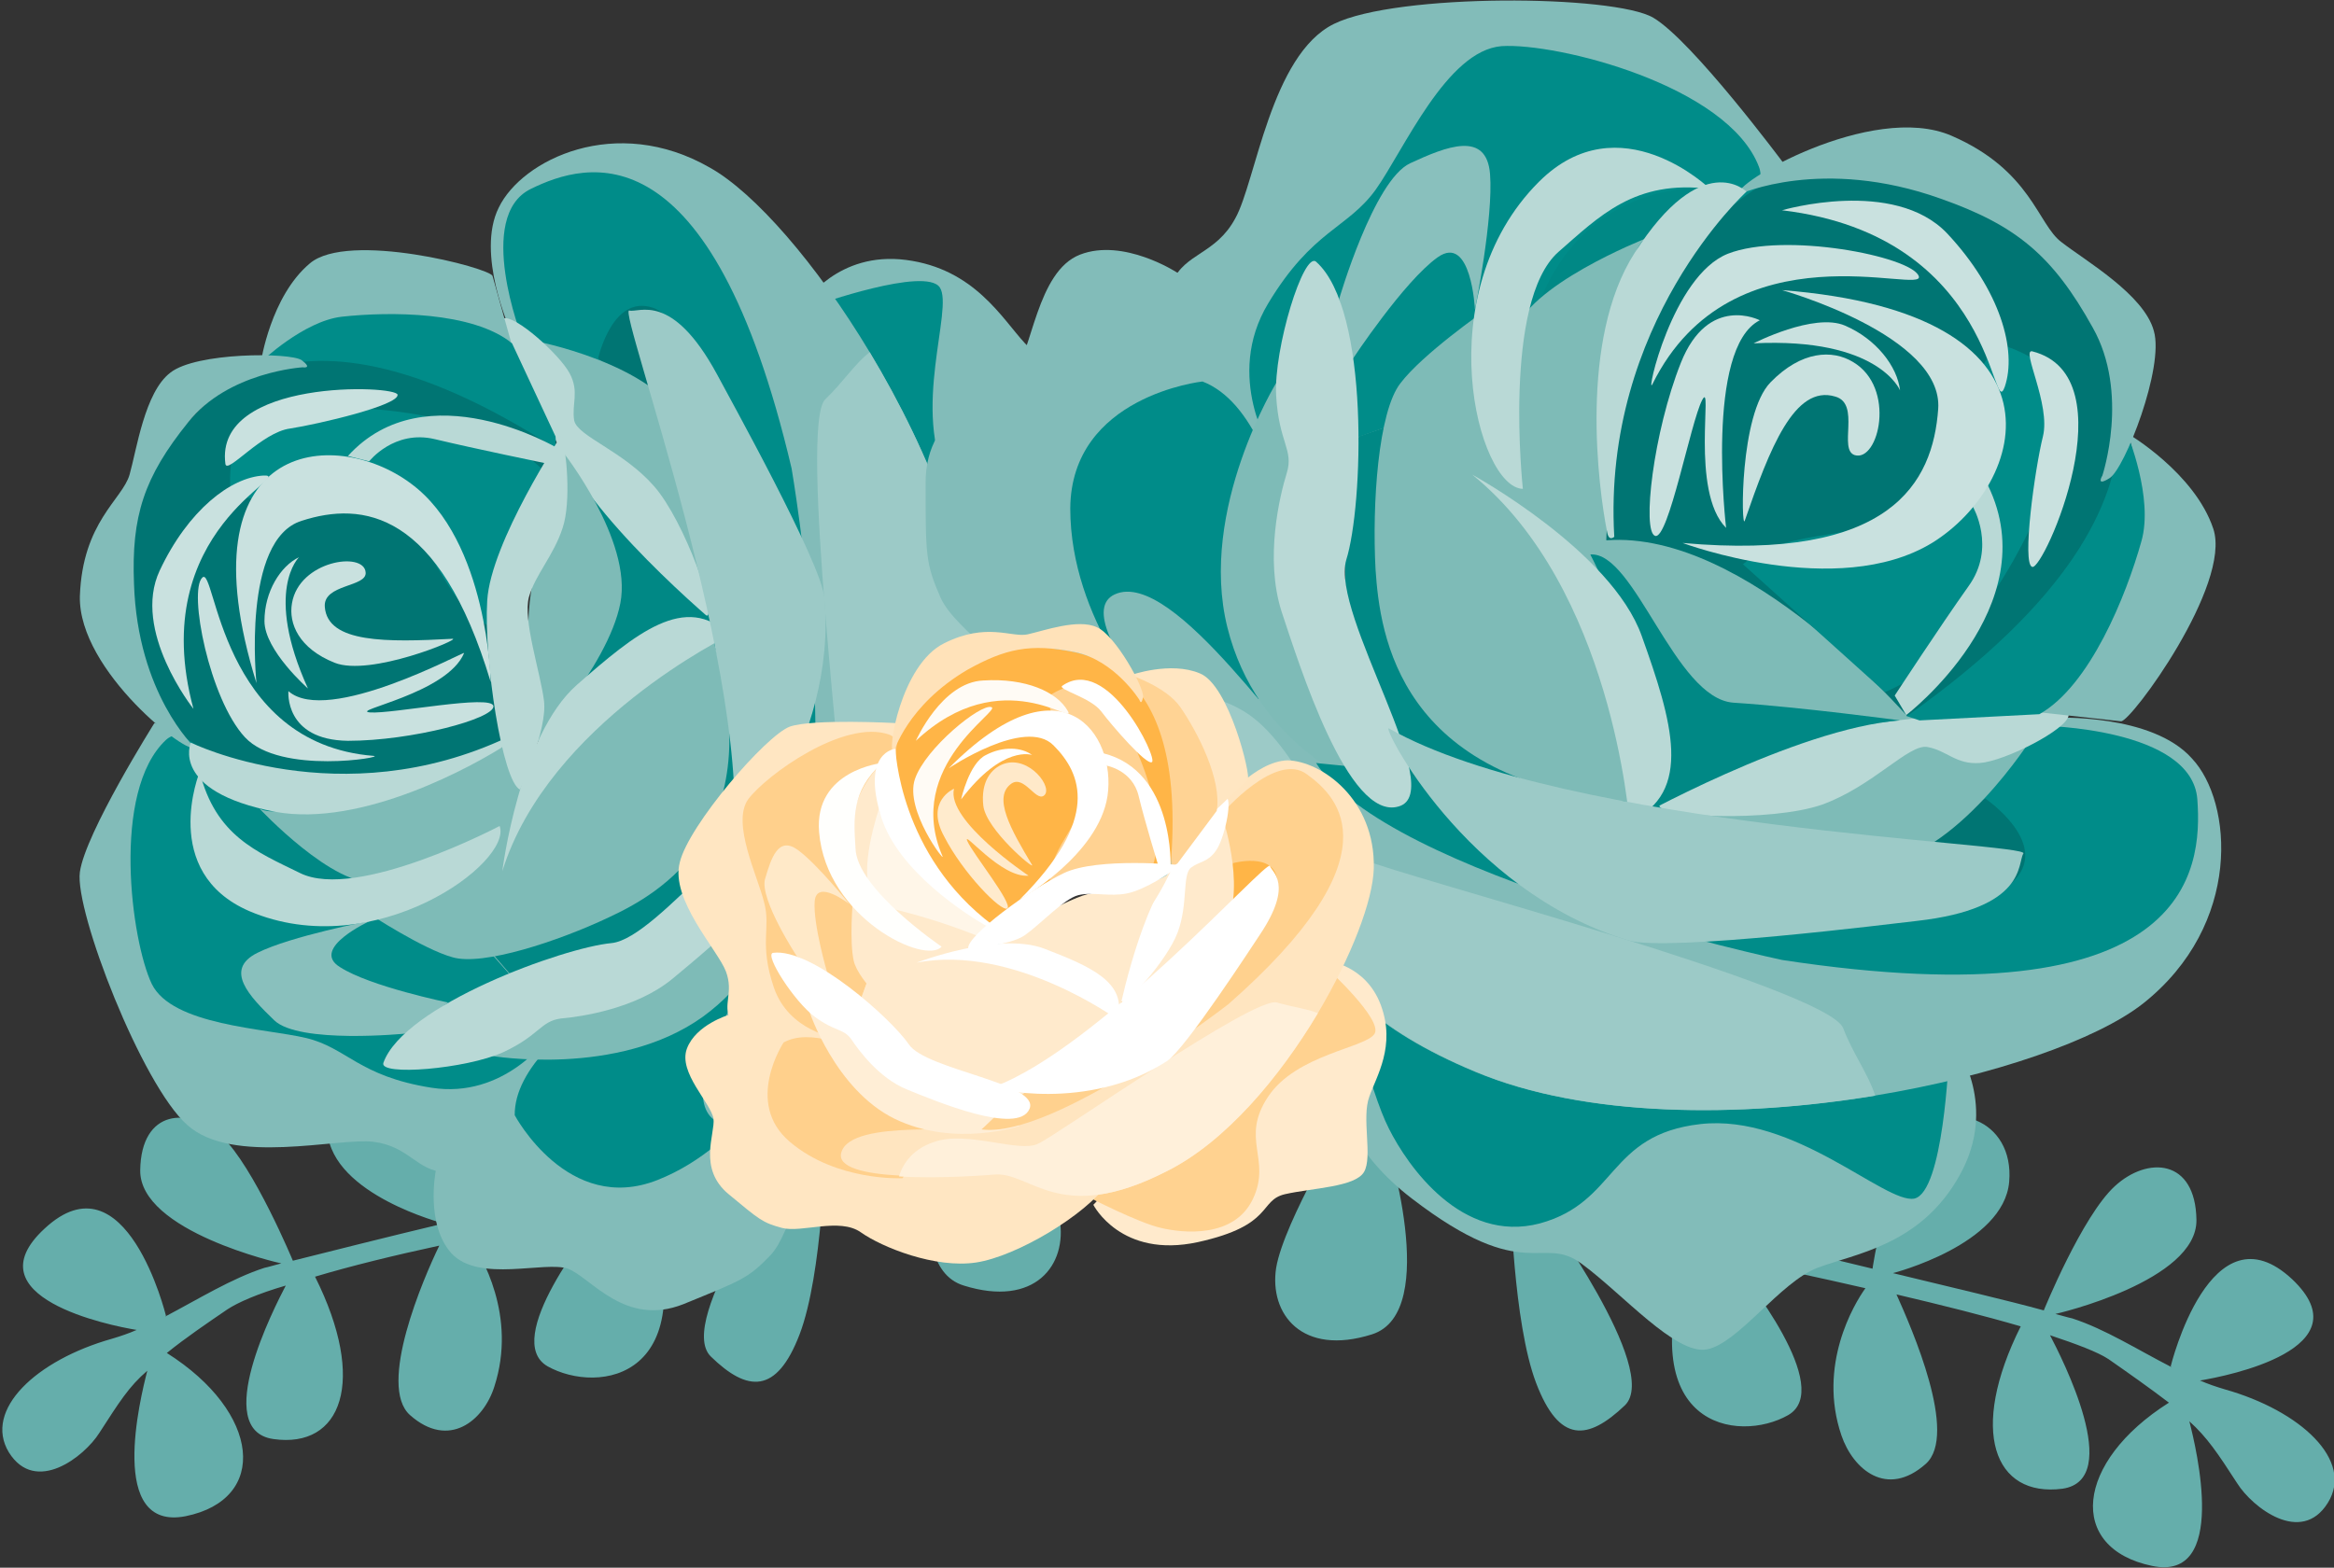<?xml version="1.0" encoding="utf-8"?>
<!-- Generator: Adobe Illustrator 19.2.1, SVG Export Plug-In . SVG Version: 6.00 Build 0)  -->
<svg version="1.1" id="Capa_1" xmlns="http://www.w3.org/2000/svg" xmlns:xlink="http://www.w3.org/1999/xlink" x="0px" y="0px"
	 width="263px" height="176.7px" viewBox="0 0 263 176.7" style="enable-background:new 0 0 263 176.7;" xml:space="preserve">
<rect x="0" y="0" width="263" height="176.7" fill="#333333" stroke="none"/>
<style type="text/css">
	.st0{fill:#1D1D1B;}
	.st1{fill:#FFB547;}
	.st2{fill:#65CBC9;}
	.st3{fill:#007573;}
	.st4{fill:#222944;}
	.st5{fill:none;stroke:#1D1D1B;stroke-width:4.498;stroke-miterlimit:10;}
	.st6{fill:#FFFFFF;}
	.st7{fill:#3C3C3B;}
	.st8{fill:none;stroke:#1D1D1B;stroke-miterlimit:10;}
	.st9{fill:#6F6F6E;}
	.st10{fill:#79A5B1;}
	.st11{fill:#74C1C2;}
	.st12{fill:#169595;}
	.st13{fill:#95CECD;}
	.st14{fill:#6DC2C2;}
	.st15{fill:#83C3C2;}
	.st16{fill:#076F6E;}
	.st17{fill:#B1DBD9;}
	.st18{fill:#049192;}
	.st19{fill:#C5E2E4;}
	.st20{fill:#F5EBD9;}
	.st21{fill:#EAD3AF;}
	.st22{fill:#F9E5CD;}
	.st23{fill:#E9D2AD;}
	.st24{fill:#F5E6CC;}
	.st25{fill:#F8F0E6;}
	.st26{fill:#FAEFDB;}
	.st27{fill:#F6E8D9;}
	.st28{fill:#EAD2AD;}
	.st29{fill:#DAB989;}
	.st30{fill:#F7E9DA;}
	.st31{fill:#F8EADA;}
	.st32{fill:#FAE9DA;}
	.st33{fill:#FBF8EB;}
	.st34{fill:#EDD4AF;}
	.st35{fill:#F2E4C6;}
	.st36{fill:#FCFBF3;}
	.st37{fill:#F5ECE0;}
	.st38{fill:#F6E9DC;}
	.st39{fill:#EDD3AD;}
	.st40{fill:#FFFFFD;}
	.st41{fill:#FFFFFF;stroke:#222944;stroke-width:0.25;stroke-miterlimit:10;}
	.st42{fill:#65AEAB;}
	.st43{fill:#82BCB9;}
	.st44{fill:#008C89;}
	.st45{fill:#9CCAC7;}
	.st46{fill:#7EBBB7;}
	.st47{fill:#89C0BD;}
	.st48{fill:#B9D9D6;}
	.st49{fill:#008885;}
	.st50{fill:#C9E1DF;}
	.st51{fill:#FFEACC;}
	.st52{fill:#FFD290;}
	.st53{fill:#FFE6C2;}
	.st54{fill:#FFD08C;}
	.st55{fill:#FFE5C0;}
	.st56{fill:#FFF0DA;}
	.st57{fill:#FFEED6;}
	.st58{fill:#FFE9C8;}
	.st59{fill:#FFD18E;}
	.st60{fill:#FFF6E8;}
	.st61{fill:#FFD394;}
	.st62{fill:#FFE2B9;}
	.st63{fill:#FFFBF5;}
	.st64{fill:#FFEBCD;}
	.st65{fill:#FFE9C9;}
	.st66{fill:#FFD292;}
	.st67{fill:#74768A;}
	.st68{fill:#8C8E9E;}
	.st69{fill:#333953;}
	.st70{fill:#A4A4B1;}
	.st71{fill:#8A8B9C;}
	.st72{fill:#9395A4;}
	.st73{fill:#BDBDC7;}
	.st74{fill:#313751;}
	.st75{fill:#CBCBD2;}
	.st76{fill:#D9F1EF;}
	.st77{fill:#A7E0DD;}
	.st78{fill:#CFEEEC;}
	.st79{fill:#A4DFDC;}
	.st80{fill:#CEEDEB;}
	.st81{fill:#E4F5F3;}
	.st82{fill:#DFF3F2;}
	.st83{fill:#D6F0EE;}
	.st84{fill:#A6DFDD;}
	.st85{fill:#EFF9F7;}
	.st86{fill:#ABE1DF;}
	.st87{fill:#C9EBE9;}
	.st88{fill:#F9FCFB;}
	.st89{fill:#DAF1EF;}
	.st90{fill:#A9E0DE;}
	.st91{fill:#FFD08B;}
	.st92{fill:#FFD8A0;}
	.st93{fill:#FFBB57;}
	.st94{fill:#FFE0B2;}
	.st95{fill:#FFD79D;}
	.st96{fill:#FFDAA6;}
	.st97{fill:#FFBA55;}
	.st98{fill:#FFEDD3;}
	.st99{fill:#BCDBD8;}
	.st100{fill:#ACD2CF;}
	.st101{fill:#5FABA8;}
	.st102{fill:#AAD1CE;}
	.st103{fill:#CFE4E2;}
	.st104{fill:#C7E0DE;}
	.st105{fill:#B7D8D5;}
	.st106{fill:#E4EFEE;}
	.st107{fill:#6AB1AE;}
	.st108{fill:#9FCBC8;}
	.st109{fill:#F3F8F6;}
	.st110{fill:none;stroke:#6F6F6E;stroke-width:0.25;stroke-miterlimit:10;}
	.st111{clip-path:url(#XMLID_5369_);}
	.st112{fill:none;stroke:#FFB547;stroke-miterlimit:10;}
	.st113{fill:#FFFCF3;}
	.st114{fill-rule:evenodd;clip-rule:evenodd;fill:#1D1D1B;}
	.st115{fill-rule:evenodd;clip-rule:evenodd;fill:#FFB547;}
</style>
<g id="XMLID_4975_">
	<path id="XMLID_5075_" class="st46" d="M172.2,51.5c0,0,23.7,9.8,29.1,14.4c5.4,4.6,16.4,17.7,21.2,17.1c0,0-20.5,7.1-30.8-0.6
		C181.4,74.5,172.2,51.5,172.2,51.5"/>
	<path id="XMLID_5349_" class="st42" d="M18.8,152.5c2.1-1.7,4.6-3.4,6.8-4.9c1.2-0.8,3.5-1.8,6.6-2.7c-1.3,2.5-8.4,16.3-1.4,17.3
		c7.7,1.1,10.6-6.5,4.7-18.3c4-1.2,8.9-2.4,14-3.5c-1.8,3.7-7,15.8-3.3,19.1c4.4,3.9,8.3,0.6,9.5-3.2c2.6-8-1.5-14.8-2.7-16.6
		c5.2-1.2,10.4-2.3,15.2-3.3c-1.8,2.2-11.7,14.6-6.5,17.6c5.7,3.2,18,1.5,11.1-18.6c1.4-0.3,2.6-0.5,3.8-0.8c3.8-0.8,8.2-2.2,12.8-4
		c0,0-13.4,18.3-9.3,22.3c4.1,4,7.4,4.3,10-2.5c2.6-6.8,2.9-21.2,2.9-21.2c4.9-2,9.7-4.3,14.1-6.6c0,0.1-6.4,19.9,1.5,22.3
		c8,2.5,11.7-2.3,10.8-7.5c-0.8-5.2-8.1-17.1-8.1-17.1c5.1-2.7,9.1-5.2,10.9-6.5c0,0,0.3,14.2,5.9,14.4c5.5,0.2,8.9-2.6,6.6-6.7
		c-2.3-4.1-9.5-10.3-9.5-10.3c4.1-4.2,7.5-9.8,7.5-9.8c-0.9-3.1-3.4,2.5-10.1,8.3l0,0c0,0-2.7-9.1-7.4-13.3
		c-4.7-4.2-8.2,1.9-9.2,6.3c-0.8,3.9,10.9,8.2,13.8,9.2c-2.9,2.2-6.5,4.4-10.5,6.5c0-0.1-3.9-10.3-10.3-14.5
		c-6.4-4.2-10-3.4-10.6,3.6c-0.6,7,17.8,12.5,17.8,12.5c-4.9,2.4-10.2,4.7-15.5,6.7c-0.6-1.9-3.4-10.7-7.8-15
		c-5-4.9-11.1-4.6-9.8,4.8c1.2,8.3,12.6,10.8,15.1,11.2c-3.9,1.4-7.8,2.7-11.4,3.7c-0.5,0.1-1,0.3-1.7,0.4c0,0-4.3-9.2-9.3-14.9
		c-4.9-5.8-12-0.3-9.5,7.4c2.5,7.7,15.3,8.4,15.3,8.4c-5,1.3-12.3,3-19.4,4.7c0,0-1.4-10.4-5-14.9c-3.5-4.5-11-2.1-10.3,5.1
		c0.6,7.1,13.1,10.3,13.1,10.3c-6.7,1.6-13,3.2-17,4.2c0,0-4.4-10.6-8-14c-3.7-3.4-9.1-3.1-9.2,3.8c-0.1,6.9,15.8,10.5,15.9,10.5
		c-0.8,0.2-1.4,0.4-1.9,0.5c-3.7,1.2-7.4,3.5-11.2,5.5l0.1-0.1c0,0-4.5-18.4-13.7-9.8c-8.3,7.7,7.3,10.9,10.4,11.4
		c-0.9,0.4-1.8,0.7-2.8,1c-8.5,2.4-14.5,8-11.6,12.8c3,4.8,8.5,0.5,10.2-2.2c2.2-3.4,3.3-5.2,5.4-7c-0.8,3.1-4.5,18.1,4.3,16.4
		C30.3,169,29.4,159.2,18.8,152.5"/>
	<path id="XMLID_5348_" class="st42" d="M246.7,160.2c2,1.8,3.2,3.6,5.4,7c1.7,2.7,7.2,7,10.2,2.2c3-4.8-3.1-10.4-11.6-12.8
		c-1-0.3-1.9-0.6-2.8-1c3.1-0.5,18.6-3.6,10.4-11.4c-9.2-8.6-13.7,9.8-13.7,9.8l0.1,0.1c-3.9-2-7.5-4.3-11.2-5.5
		c-0.5-0.1-1.1-0.3-1.9-0.5c0.1,0,16-3.7,15.9-10.6c-0.1-6.9-5.5-7.2-9.2-3.8c-3.7,3.4-8,14-8,14c-4-1.1-10.4-2.6-17-4.2
		c0,0,12.5-3.2,13.1-10.3c0.6-7.1-6.8-9.5-10.4-5.1c-3.5,4.5-5,14.9-5,14.9c-7.1-1.7-14.4-3.5-19.4-4.7c0,0,12.8-0.7,15.3-8.5
		c2.4-7.7-4.6-13.2-9.5-7.4c-4.9,5.8-9.3,14.9-9.3,14.9c-0.7-0.2-1.2-0.3-1.7-0.4c-3.6-1-7.5-2.3-11.4-3.7
		c2.5-0.4,13.9-2.8,15.1-11.2c1.3-9.4-4.8-9.7-9.8-4.8c-4.4,4.3-7.2,13.1-7.8,15c-5.3-2-10.6-4.3-15.5-6.7c0,0,18.4-5.5,17.8-12.5
		c-0.6-7-4.2-7.8-10.6-3.6c-6.4,4.2-10.3,14.4-10.3,14.5c-4-2.1-7.6-4.3-10.5-6.5c3-1,14.7-5.3,13.8-9.2c-0.9-4.4-4.5-10.5-9.2-6.3
		c-4.7,4.2-7.4,13.3-7.4,13.3l0,0c-6.6-5.8-9.1-11.4-10.1-8.3c0,0,3.3,5.6,7.5,9.8c0,0-7.2,6.2-9.5,10.3c-2.3,4.1,1,6.8,6.6,6.7
		c5.5-0.2,5.9-14.4,5.9-14.4c1.8,1.3,5.8,3.8,10.9,6.5c0,0-7.2,11.8-8.1,17.1c-0.8,5.2,2.9,10,10.8,7.5c7.9-2.5,1.5-22.3,1.5-22.3
		c4.4,2.2,9.2,4.6,14.1,6.6c0,0,0.3,14.4,2.9,21.2c2.6,6.8,5.8,6.5,10,2.5c4.1-4-9.3-22.2-9.3-22.3c4.5,1.7,8.9,3.2,12.8,4
		c1.2,0.2,2.5,0.5,3.8,0.8c-6.8,20.1,5.5,21.8,11.1,18.6c5.2-3-4.7-15.5-6.5-17.6c4.8,1,10,2.1,15.2,3.3c-1.3,1.8-5.4,8.7-2.7,16.6
		c1.3,3.8,5.1,7.1,9.5,3.2c3.7-3.3-1.6-15.3-3.3-19.1c5.1,1.2,9.9,2.4,14,3.6c-5.9,11.8-3,19.3,4.7,18.3c7-1-0.1-14.8-1.4-17.3
		c3,1,5.4,1.9,6.6,2.7c2.3,1.6,4.7,3.3,6.8,4.9c-10.6,6.7-11.5,16.4-1.9,18.4C251.1,178.3,247.5,163.3,246.7,160.2"/>
	<path id="XMLID_5347_" class="st43" d="M109.2,90.8c0,0,10.8,0.2,14.6-13.2c3.8-13.4-1.5-12.9-0.2-17.7c1.3-4.8,4.8-11.6,3.2-14.2
		c-1.6-2.6-8.7-4.2-11.3-7c-2.6-2.8-5.7-8.4-13.4-9.4c-7.7-1-11.4,4.8-11.4,4.8L109.2,90.8z"/>
	<path id="XMLID_5346_" class="st44" d="M107.6,91c0,0,8.2-5.6,10.9-8.8c2.7-3.1,7.8-10.7,3.1-17c-4.7-6.3-10.4-2.8-14.7-10.9
		c-4.3-8,0.6-19.5-1-21.9c-1.6-2.4-14,2-14,2L107.6,91z"/>
	<path id="XMLID_5345_" class="st43" d="M63,120.4c0,0-9.8,11.7-12.9,11.7c-3.1-0.1-4-2.9-8-3.4c-4-0.5-15.9,2.7-21-1.9
		c-5.1-4.5-12.7-24.1-12.1-28.5c0.6-4.4,8.4-16.8,8.4-16.8S53.2,90.4,63,120.4"/>
	<path id="XMLID_5344_" class="st44" d="M61.7,117c0,0-4.9,6.9-13.1,5.6c-8.2-1.3-9.5-4.5-14.1-5.6c-4.6-1.1-15.1-1.4-17.4-6.1
		c-2.3-4.8-4.6-21.7,1.6-27.5C24.9,77.7,61.6,110,61.7,117"/>
	<path id="XMLID_5343_" class="st43" d="M49.1,132c0,0-1.2,6,1.8,9.3c3.1,3.3,10.5,0.8,13.1,1.7c2.6,1,6.4,6.6,13,4
		c6.6-2.7,7.3-2.9,9.8-5.5c2.5-2.6,3.2-9.9,7.3-12c4.1-2.1,11.9-8.7,14.4-15.6c2.5-6.9,1.7-21.3-1.5-27.2
		C107.2,86.7,48.9,125.8,49.1,132"/>
	<path id="XMLID_5342_" class="st44" d="M58,125.7c0,0,6,11.3,16.1,7.3c10.1-4,15-14.6,15-14.6l-6.8-13.3
		C82.4,105.1,57.9,115.2,58,125.7"/>
	<path id="XMLID_5341_" class="st43" d="M80,18.9C85,21.7,92,29.7,98,39.7c6.8,11.3,12.4,25.2,12.2,36.8
		c-0.3,21.7-11.6,21.3-14,27.4c0,0-3.6,8.4-7.6,14.9c-3.1,5.1-6.4,9.1-8.4,7.2c-4.6-4.4,8.1-21.9,8.4-25.5c0.4-3.6,3.4-6.5,2.1-15.1
		c-1.3-8.6-1-32-3.8-39.4c-2.7-7.3-9-27-21.9-25.7c-12.9,1.4-5.6,17.4-5.6,17.4l-1.9-0.5c0,0-3.9-8.6-1.3-13.8
		C58.8,18,69.4,12.8,80,18.9"/>
	<path id="XMLID_5340_" class="st45" d="M98,39.7c6.8,11.3,12.4,25.2,12.2,36.8c-0.3,21.7-11.6,21.3-14,27.4c0,0-3.6,8.4-7.6,14.9
		c-1.1-1.1-3.2-4-2.5-8.5c1-6.1,8.8-12.3,9-16.1C95.3,90.3,90,47.8,93,45C94.9,43.2,96.4,40.9,98,39.7"/>
	<path id="XMLID_5339_" class="st46" d="M88.5,97.1c0,0,0.2,10.6-9.3,17.5c-9.6,6.9-23.9,4.4-23.9,4.4L88.5,97.1z"/>
	<path id="XMLID_5338_" class="st47" d="M45.7,116.5c0,0-12,1.2-14.8-1.5c-2.8-2.7-5.7-5.7-1.9-7.6c3.8-1.9,12.7-3.6,12.7-3.6
		s-6.8,3.1-3.4,5.2c3.4,2.2,12.2,4,12.2,4L45.7,116.5z"/>
	<path id="XMLID_5337_" class="st44" d="M58.8,38c0,0-5.3-13.6,1-16.7c6.3-3.1,20.3-7.2,29.4,31.5c0,0,6.6,38.5-0.9,49
		C88.2,101.9,70.7,39.3,58.8,38"/>
	<path id="XMLID_5336_" class="st3" d="M67.4,40.4c0,0,1.6-7.3,6.2-5.7c4.6,1.6,3.6,13.1,3.6,13.1L67.4,40.4z"/>
	<path id="XMLID_5335_" class="st46" d="M60.1,38.4c0,0,13.6,2.5,17,9.4c3.4,6.9,3.9,21.5,3.9,21.5S58.9,45.7,60.1,38.4"/>
	<path id="XMLID_5334_" class="st48" d="M79.6,69.4c1.3,0.1-2.4-10.6-5.9-14.6c-3.5-4-8.6-5.6-9-7.4c-0.3-1.9,0.6-3.2-0.5-5.3
		c-1.1-2.1-6.2-6.7-7.5-6.2C55.4,36.4,70.7,69,79.6,69.4"/>
	<path id="XMLID_5333_" class="st49" d="M57.4,109.7l-1.9-2.2c0,0,28.8-3.7,25-35.3l1.5-0.1c0,0,4.1,19.9,4.2,22.8
		C86.3,97.9,69.7,108.4,57.4,109.7"/>
	<path id="XMLID_5332_" class="st49" d="M59.6,84.7c0,0,12.8-15.1,22.6-13.1c0,0-14.3-11.6-18.8-20.7c0,0,2.4,9.3,4.4,15.6
		C69.5,71.9,57.7,80.8,59.6,84.7"/>
	<path id="XMLID_5331_" class="st46" d="M59.6,84.7c0,0-0.6-15,0.4-18.8c1-3.9,4.8-12.4,3.4-15c0,0,7.9,10,6.5,17.1
		C68.5,75.2,59.6,84.7,59.6,84.7"/>
	<path id="XMLID_5312_" class="st49" d="M22.5,87c0,0,2.9,13.2,18.1,12.3C40.6,99.3,27.5,89.1,22.5,87"/>
	<path id="XMLID_5311_" class="st46" d="M29.2,91.1c0,0,8.5,9.1,13.3,8.3c4.7-0.8,15.6-5.2,15.4-8.5c-0.2-3.3-0.7-7.6-0.7-7.6
		S32.7,93.5,29.2,91.1"/>
	<path id="XMLID_5310_" class="st43" d="M57.6,38.6c0,0-16.6-7.2-28.2,2.2c0,0,1.1-7.4,5.5-11.1c4.3-3.7,20.3,0.5,20.6,1.4
		L57.6,38.6z"/>
	<path id="XMLID_5309_" class="st44" d="M29.4,40.8c0,0,4.8-4.6,9.1-5.1c5.4-0.6,14.8-0.6,19.2,3l4.9,10.5l0.1,1.4
		C62.8,50.5,47.1,41.8,29.4,40.8"/>
	<path id="XMLID_5308_" class="st3" d="M57.7,83.8c0,0-24.1,9.1-37.3-1c-13.2-10.1-5.3-27.4-2.3-31.2c3.1-3.9,12.2-21.9,44.6-1
		C62.8,50.5,51.7,71.5,57.7,83.8"/>
	<path id="XMLID_5307_" class="st43" d="M21.9,84.2c-0.4,1.2-13.1-8.5-12.9-17c0.3-8.4,4.8-10.9,5.6-13.7c0.8-2.8,1.7-9.3,4.6-11.5
		c2.9-2.3,13.5-2.3,14.8-1.4c1.3,1,0.1,0.8,0.1,0.8s-8.4,0.5-12.9,6.2c-5,6.2-6.4,10.6-6.1,18.2C15.5,78.2,21.9,84.2,21.9,84.2"/>
	<path id="XMLID_5306_" class="st50" d="M42.1,85.2c1.5,0.1-10.5,2.2-14.5-2.1c-4-4.3-6.4-16.5-4.8-18
		C24.3,63.6,24.7,83.8,42.1,85.2"/>
	<path id="XMLID_5305_" class="st50" d="M34.7,77.6c0,0-4.9-4.3-4.9-7.6c0-3.3,1.8-6.2,3.9-7.2C33.7,62.8,29.7,66.6,34.7,77.6"/>
	<path id="XMLID_5304_" class="st50" d="M32.5,77.9c0,0-0.5,5.5,6.7,5.6c7.2,0,16.5-2.5,16.4-3.9c-0.1-1.4-11.5,0.9-13.9,0.7
		c-2.4-0.2,8.7-2.1,10.6-6.7C52.3,73.4,36.9,81.8,32.5,77.9"/>
	<path id="XMLID_5303_" class="st50" d="M51,72c1,0-9.3,4.3-13.3,2.7c-4-1.6-5.2-4.4-4.8-6.7c0.8-4.8,8.1-5.9,8.3-3.5
		c0.2,1.7-4.8,1.3-4.6,3.9C36.9,72.5,43.6,72.4,51,72"/>
	<path id="XMLID_5302_" class="st44" d="M26,55.5c0,0-1-7.5,4.3-8.9c5.3-1.3,23.4-1.4,31.1,6.6L55,70.5c-5.3-2.7-6.4-10.8-11.7-13.5
		C38.9,54.7,30.4,57.7,26,55.5"/>
	<path id="XMLID_5301_" class="st50" d="M25.4,52.3c0.2,1.2,4.1-3.6,7.3-4c3.2-0.5,12.2-2.6,12.1-3.8C44.8,43.4,24.1,42.6,25.4,52.3
		"/>
	<path id="XMLID_5300_" class="st48" d="M41.6,52c0,0,2.8-3.6,7.4-2.5c4.6,1.1,12.4,2.7,12.4,2.7l1.4-1.7c0,0-14.8-8.8-23.6,0.9
		L41.6,52z"/>
	<path id="XMLID_5299_" class="st50" d="M28.9,77c0,0-1.7-16.2,5.1-18.3c6.8-2.2,15.5-1.2,21.3,18.2c0,0-0.3-16-9-22.4
		C37.6,48,20.4,49.6,28.9,77"/>
	<path id="XMLID_5298_" class="st50" d="M21.8,79.9c0,0-7-8.8-3.8-15.6c3.2-6.8,8-10.5,11.7-10.7C33.5,53.4,16.3,59.6,21.8,79.9"/>
	<path id="XMLID_5297_" class="st46" d="M41.6,103c0,0,6.1,4,9.4,4.9c3.4,1,11.9-1.8,17.6-4.5c5.8-2.7,18.2-9.7,11.8-31.1
		C80.4,72.3,60.3,79.1,41.6,103"/>
	<path id="XMLID_5296_" class="st48" d="M82.2,71.6c0,0-20.4,9.9-25.6,26.6c0,0,1.9-15.3,8.4-21C71.6,71.4,77.3,66.7,82.2,71.6"/>
	<path id="XMLID_5295_" class="st48" d="M22.5,87c0,0-4.6,11.3,5.6,15.7c14.1,6,29.7-5.5,28.2-9.6c0,0-16.1,8.5-22.5,5.3
		C28.9,96,24.3,94.2,22.5,87"/>
	<path id="XMLID_5294_" class="st48" d="M43.2,119.8c-0.5,1.5,9.3,0.7,13.5-1.2c4.1-1.9,4.2-3.5,6.5-3.8c2.3-0.2,8.5-1.1,12.6-4.5
		c4.2-3.5,16.5-13.5,13.3-17.5c-3.1-4-14.8,13-20.2,13.5C63.5,106.8,45.5,113.3,43.2,119.8"/>
	<path id="XMLID_5275_" class="st48" d="M58.6,89c0,0,3.1-6.7,2.7-10c-0.4-3.2-2.4-9.1-1.7-11.7c0.7-2.5,2.8-4.7,3.8-7.8
		c1-3,0.4-8.8-0.1-10.5c0,0-8,12.1-8.4,18.7C54.5,74.3,56.6,88.1,58.6,89"/>
	<path id="XMLID_5274_" class="st45" d="M82.5,96.5c-0.1,0.9,11.9-12.6,10.4-29.1c-0.3-3.9-11-23.1-12.1-25.2
		c-5.1-9.4-8.8-6.9-9.9-7.2C69.6,34.8,85.1,77,82.5,96.5"/>
	<path id="XMLID_5273_" class="st48" d="M57.2,83.1c0,0,0.7,0.3-0.1,0.8c-3.7,2.4-16.3,9.4-26.1,7.6c-11.9-2.3-9.5-7.8-9.5-7.8
		S38.3,92,57.2,83.1"/>
	<path id="XMLID_5272_" class="st43" d="M151.1,113.6c0,0-4.9,11.6,8,21.5c12.9,9.9,14.6,3.9,19.2,7.4c4.6,3.4,10.5,10.2,14,9.6
		c3.5-0.6,8.3-7.6,12.5-9.2c4.2-1.6,11.6-2.5,16-10.4c4.4-7.8-0.3-14.4-0.3-14.4L151.1,113.6z"/>
	<path id="XMLID_5271_" class="st44" d="M151.7,111.6c0,0,2.6,11.3,4.8,15.6c2.1,4.2,8.2,13,17,10.7c8.8-2.4,7.6-10,18.1-11.2
		c10.6-1.2,20.8,9,24.1,8.4c3.3-0.7,3.9-16,3.9-16L151.7,111.6z"/>
	<path id="XMLID_5270_" class="st43" d="M139.1,50.7c0,0-8.5-15.6-7-18.9c1.4-3.3,4.9-3.1,7.1-7.2c2.3-4.1,4-18.4,11.1-21.9
		c7.1-3.5,31.6-3.3,36-0.7c4.4,2.6,14.6,16.3,14.6,16.3S175.8,53.1,139.1,50.7"/>
	<path id="XMLID_5269_" class="st44" d="M143.3,50.8c0,0-5.4-8.3-0.4-16.6c5-8.3,8.9-8.4,12.1-12.8c3.2-4.5,8-15.7,14.2-16.2
		c6.2-0.4,25.5,4.4,29,13.6C201.8,28,150.9,53.8,143.3,50.8"/>
	<path id="XMLID_5268_" class="st43" d="M132.6,30.7c0,0-6-3.9-10.9-2c-4.9,1.9-5.4,11.1-7.5,13.4c-2.2,2.4-9.9,4-9.9,12.3
		c0,8.3,0,9.1,1.7,13c1.8,3.9,9.3,7.8,9.8,13.1c0.5,5.3,4.2,16.6,10.6,22.3c6.4,5.7,22.3,11,30,10.2
		C156.5,113.1,139.3,33.2,132.6,30.7"/>
	<path id="XMLID_5267_" class="st44" d="M135.5,43c0,0-14.8,1.6-14.9,14.3c0,12.7,9.3,22.6,9.3,22.6l17.3-1.6
		C147.3,78.3,146.9,47.4,135.5,43"/>
	<path id="XMLID_5266_" class="st43" d="M241.5,113.1c-5.2,4.1-16.9,8.2-30.3,10.4c-15.2,2.5-32.6,2.5-45-2.7
		c-23.3-9.7-18-21.8-23.6-27c0,0-7.5-7.5-12.9-14.6c-4.2-5.5-7.1-10.8-4.1-12.2c6.7-3.1,20.2,18.2,23.9,20.2c3.8,2,5.6,6.4,15.5,8.8
		c9.9,2.3,35.1,12.7,44.2,13c9.1,0.2,33.1,2,37.2-12.6c4.1-14.6-16.3-13.6-16.3-13.6l1.4-1.9c0,0,11-0.5,15.5,4.6
		C251.6,90.4,252.7,104.2,241.5,113.1"/>
	<path id="XMLID_5265_" class="st45" d="M211.3,123.5c-15.2,2.5-32.6,2.5-45-2.7c-23.3-9.7-18-21.8-23.6-27c0,0-7.5-7.5-12.8-14.6
		c1.7-0.7,5.7-1.8,10.3,1c6.1,3.7,9.5,14.9,13.5,16.7c4,1.8,52.3,14.5,54,19C208.7,118.6,210.6,121.2,211.3,123.5"/>
	<path id="XMLID_5264_" class="st46" d="M153.2,88.4c0,0-11.6-4.4-14.9-17.7C135,57.4,143.9,43,143.9,43L153.2,88.4z"/>
	<path id="XMLID_5263_" class="st47" d="M150.9,33.7c0,0,3.9-13.4,8-15.3c4.1-1.9,8.6-3.7,9,1.2c0.4,4.9-1.7,15.3-1.7,15.3
		s-0.4-8.6-4.2-5.9c-3.8,2.7-9.6,11.5-9.6,11.5L150.9,33.7z"/>
	<path id="XMLID_5262_" class="st44" d="M230,81.8c0,0,17,0.2,17.6,8.3c0.6,8.1-0.9,25.1-46.8,18.1c0,0-44.5-9.5-52.5-22.2
		C148.2,86,223.4,94.1,230,81.8"/>
	<path id="XMLID_5261_" class="st3" d="M223.7,90c0,0,7.2,4.9,3.4,9.1c-3.8,4.3-15.7-1.8-15.7-1.8L223.7,90z"/>
	<path id="XMLID_5260_" class="st46" d="M229,83.1c0,0-8.6,13.7-17.6,14.3c-8.9,0.7-24.9-5.1-24.9-5.1S221.6,78.6,229,83.1"/>
	<path id="XMLID_5259_" class="st48" d="M187,90.7c-0.6,1.4,12.5,2,18.3,0c5.8-2.1,9.8-6.9,11.9-6.5c2.2,0.4,3.2,2,5.9,1.8
		c2.8-0.2,9.9-3.8,10-5.4C233.2,78.9,191.3,81.3,187,90.7"/>
	<path id="XMLID_5258_" class="st49" d="M153.1,49.2l3.2-1.1c0,0-8.4,32.7,27.3,42.3l-0.5,1.7c0,0-23.3-4.2-26.5-5.3
		C153.4,85.6,149.2,63.1,153.1,49.2"/>
	<path id="XMLID_5257_" class="st49" d="M179.2,62.5c0,0,10.8,20.4,4.4,30.1c0,0,18.7-10.5,30.5-11.4c0,0-11.1-1.5-18.8-2
		C188.7,78.7,184.2,62.1,179.2,62.5"/>
	<path id="XMLID_5074_" class="st49" d="M194.1,21.3c0,0-15.6-2.5-21.2,14.3C172.9,35.6,189.7,25.9,194.1,21.3"/>
	<path id="XMLID_5072_" class="st46" d="M185.4,26.9c0,0-13.5,5.3-14.8,10.8c-1.2,5.5-1.1,19.1,2.5,20.3c3.6,1.2,8.5,2.5,8.5,2.5
		S181.3,29.7,185.4,26.9"/>
	<path id="XMLID_5071_" class="st43" d="M229.9,80.3c0,0,14.9-14.8,9.9-31.4c0,0,7.5,4.4,9.6,10.7c2.1,6.3-9.3,21.8-10.4,21.7
		L229.9,80.3z"/>
	<path id="XMLID_5069_" class="st44" d="M239.7,48.9c0,0,3,7.2,1.6,12.1c-1.7,6.1-5.8,16.3-11.5,19.5l-13.5,0.7l-1.5-0.5
		C214.8,80.7,231,67.6,239.7,48.9"/>
	<path id="XMLID_5068_" class="st3" d="M181,60.9c0,0,0.6-29.9,17.3-39.9c16.7-9.9,31.9,6.1,34.8,11.1c2.9,5,18.4,22.7-18.2,48.6
		C214.8,80.7,196.9,59.7,181,60.9"/>
	<path id="XMLID_5066_" class="st43" d="M196,21.9c-1.2-1,14.9-10.5,23.9-6.6c9,3.9,9.7,10,12.4,12c2.7,2.1,9.3,5.9,10.4,10
		c1.2,4.1-3.3,15.6-5,16.6c-1.6,1-0.8-0.3-0.8-0.3s3.1-9.3-1.1-16.7c-4.5-8.1-8.6-11.5-17.1-14.5C205.3,17.6,196,21.9,196,21.9"/>
	<path id="XMLID_5065_" class="st50" d="M186.2,43.3c-0.8,1.6,2.2-12.2,8.5-14.7c6.4-2.5,20.6,0.3,21.5,2.5
		C217.2,33.4,195.2,25.1,186.2,43.3"/>
	<path id="XMLID_5061_" class="st50" d="M197.6,38.7c0,0,6.8-3.5,10.3-2c3.5,1.5,5.9,4.6,6.2,7.3C214.1,44,211.7,38,197.6,38.7"/>
	<path id="XMLID_5060_" class="st50" d="M198.3,36.1c0,0-5.8-3-8.9,4.8c-3.1,7.8-4.4,19-2.9,19.5c1.5,0.5,4-12.8,5.3-15.3
		c1.3-2.5-1.4,10.3,2.7,14.4C194.5,59.5,192.1,39.2,198.3,36.1"/>
	<path id="XMLID_5054_" class="st50" d="M196.6,58.7c-0.4,1.1-0.6-12,2.9-15.6c3.5-3.6,7-3.7,9.3-2.3c4.9,2.9,2.9,11.3,0.2,10.5
		c-1.9-0.6,0.7-5.8-2.2-6.6C202.2,43.3,199.4,50.6,196.6,58.7"/>
	<path id="XMLID_5053_" class="st44" d="M225.3,38.8c0,0,8.6,2.2,7.7,8.4c-0.8,6.3-8.6,25.9-20.6,30.8l-16-14.4
		c5.2-4.5,14.4-2.3,19.6-6.8C220.6,53.1,221,42.6,225.3,38.8"/>
	<path id="XMLID_5052_" class="st50" d="M229,39.6c-1.3-0.3,2.1,6,1.2,9.6c-0.9,3.6-2.4,14.4-1.2,14.7C230.3,64.3,240,42.4,229,39.6
		"/>
	<path id="XMLID_5051_" class="st48" d="M222.3,57.1c0,0,2.7,4.6-0.5,9c-3.2,4.5-8.3,12.3-8.3,12.3l1.3,2.2c0,0,15.9-12.2,9.2-25.9
		L222.3,57.1z"/>
	<path id="XMLID_5050_" class="st50" d="M200.8,32.7c0,0,18.2,5.1,17.6,13.4c-0.6,8.3-5.3,17.2-28.8,15.1c0,0,17.4,6.5,28.1,0
		C228.4,54.6,234.1,35.3,200.8,32.7"/>
	<path id="XMLID_5046_" class="st50" d="M200.8,23.7c0,0,12.6-3.7,18.6,2.6c6,6.4,7.9,13.2,6.5,17.3
		C224.4,47.8,225.1,26.6,200.8,23.7"/>
	<path id="XMLID_5045_" class="st46" d="M167.2,35.1c0,0-6.9,4.8-9.4,8.1c-2.5,3.2-3.2,13.6-2.8,21c0.5,7.4,2.6,23.9,28.6,26.2
		C183.6,90.4,184.9,65.7,167.2,35.1"/>
	<path id="XMLID_5043_" class="st48" d="M183.6,92.6c0,0-1.9-26.3-17.7-39.1c0,0,15.7,8.6,19.1,18.2
		C188.4,81.2,190.9,89.4,183.6,92.6"/>
	<path id="XMLID_5042_" class="st48" d="M192.7,21.3c0,0-10.2-9.9-19.3-0.8c-12.6,12.6-6.9,34.5-1.8,34.6c0,0-2.3-21.1,4-26.7
		C180.2,24.4,184.2,20.2,192.7,21.3"/>
	<path id="XMLID_5040_" class="st48" d="M148.3,29.5c-1.4-1.2-4.8,9.8-4.5,15.1c0.3,5.3,2,6.1,1.2,8.7c-0.8,2.6-2.5,9.6-0.6,15.6
		c2,6,7.5,23.7,13.2,22c5.7-1.6-7.7-21.6-5.9-27.8C153.6,57.1,154.4,34.9,148.3,29.5"/>
	<path id="XMLID_5039_" class="st45" d="M156.5,82.1c-0.9-0.5,8.5,18.3,27,23.9c4.4,1.3,29.8-1.9,32.5-2.2c12.4-1.4,11.3-6.5,12-7.6
		C228.8,95,176.4,93.4,156.5,82.1"/>
	<path id="XMLID_5037_" class="st48" d="M181.9,60.5c0,0-0.6,0.6-0.8-0.5c-1-5-3.2-21.7,3.1-31.5c7.6-11.9,12.6-6.9,12.6-6.9
		S180.5,36.4,181.9,60.5"/>
	<path id="XMLID_5036_" class="st51" d="M123.2,135.8c0,0,3.1,6.1,11.8,4.2c8.6-1.9,6.8-4.7,9.8-5.4c3.1-0.7,7.9-0.8,8.9-2.5
		c1-1.7-0.3-6.1,0.6-8.5c0.8-2.3,3-5.7,1.3-10.3c-1.7-4.6-6.1-5-6.1-5L123.2,135.8z"/>
	<path id="XMLID_5034_" class="st52" d="M122.6,134.9c0,0,5.6,2.9,8.2,3.5c2.5,0.6,8.3,1.2,10.4-3.3s-1.5-6.7,1.7-11.5
		c3.2-4.8,11.1-5.5,12-7.1c0.9-1.6-5.3-7.3-5.3-7.3L122.6,134.9z"/>
	<path id="XMLID_5033_" class="st53" d="M92.7,118.7c0,0-9.5-2-10.4-3.7c-0.9-1.8,0.4-3.1-0.5-5.5c-0.9-2.4-6.3-8.1-5.2-12.3
		c1-4.2,9.7-14.3,12.4-15.3c2.6-0.9,11.9-0.4,11.9-0.4S106.7,104.3,92.7,118.7"/>
	<path id="XMLID_5031_" class="st54" d="M94.3,117c0,0-5.4-0.7-7.1-5.7c-1.7-5-0.3-6.7-1.1-9.6c-0.7-2.9-3.7-8.9-1.8-11.6
		c2-2.7,10.8-9.1,15.9-7.3C105.3,84.6,98.2,114.9,94.3,117"/>
	<path id="XMLID_5030_" class="st53" d="M82.1,114.4c0,0-3.7,1.1-4.7,3.8c-1,2.7,2.7,6.1,3,7.9c0.2,1.7-1.8,5.6,1.7,8.5
		c3.5,2.9,3.8,3.2,6,3.8c2.2,0.6,6.5-1.2,8.9,0.5c2.4,1.7,8.4,4.1,13,3.4c4.6-0.7,12.4-5.4,14.8-8.9
		C124.9,133.4,85.5,112.5,82.1,114.4"/>
	<path id="XMLID_5026_" class="st54" d="M88.3,117.5c0,0-4.5,6.8,0.7,11.2c5.3,4.5,12.7,4.1,12.7,4.1l5.4-7.8
		C107.1,125,94.1,114.3,88.3,117.5"/>
	<path id="XMLID_5025_" class="st55" d="M154.8,97.9c-0.1,3.6-2.5,9.9-6.3,16.3c-4.3,7.2-10.4,14.5-17,17.8
		c-12.3,6.3-15.4-0.1-19.6,0.3c0,0-5.8,0.5-10.6,0.2c-3.8-0.2-7-0.9-6.5-2.6c1.1-3.9,14.7-2,16.8-2.9c2.1-0.9,4.6-0.1,9.1-3.4
		c4.5-3.3,17.7-10.2,20.9-13.9c3.3-3.7,12.5-13.1,7.8-20c-4.6-6.9-11.4,2-11.4,2l-0.3-1.2c0,0,3.7-4.7,7.4-4.8
		C148.9,85.8,155,90.1,154.8,97.9"/>
	<path id="XMLID_5024_" class="st56" d="M148.5,114.2c-4.3,7.2-10.4,14.5-17,17.8c-12.3,6.3-15.4-0.1-19.6,0.4c0,0-5.8,0.5-10.6,0.2
		c0.3-1,1.2-3,4-3.9c3.7-1.3,9.6,1.3,11.7,0.2c2.2-1,24.4-16.7,26.9-15.9C145.6,113.5,147.3,113.7,148.5,114.2"/>
	<path id="XMLID_5023_" class="st57" d="M114.9,126.9c0,0-7.3,2.5-14.1-0.8c-6.7-3.3-9.6-12.1-9.6-12.1L114.9,126.9z"/>
	<path id="XMLID_5022_" class="st58" d="M89.8,107.8c0,0-4.2-6.4-3.6-8.7c0.7-2.4,1.5-4.9,3.7-3.3c2.2,1.6,5.8,6.1,5.8,6.1
		s-3.7-2.9-3.9-0.3c-0.2,2.5,1.4,8,1.4,8L89.8,107.8z"/>
	<path id="XMLID_5020_" class="st59" d="M137.7,91.7c0,0,6.1-7.1,9.6-4.4c3.6,2.6,10.1,9.2-8.9,25.9c0,0-19.6,15.2-27.8,14.1
		C110.7,127.3,140.5,98.8,137.7,91.7"/>
	<path id="XMLID_5019_" class="st1" d="M138.9,97.3c0,0,4.6-1.3,5,1.8c0.5,3.1-6.3,5.9-6.3,5.9L138.9,97.3z"/>
	<path id="XMLID_5017_" class="st51" d="M137.9,92.6c0,0,2.7,8.4-0.2,12.4c-2.9,4-10.9,8.6-10.9,8.6S133.4,94.1,137.9,92.6"/>
	<path id="XMLID_5016_" class="st6" d="M126.3,112.8c0.4,0.8,5.2-4.5,6.4-7.7c1.2-3.2,0.5-6.5,1.5-7.3c0.9-0.7,1.9-0.6,2.8-1.9
		c0.9-1.2,1.9-5.5,1.2-6.1C137.6,89.3,123.9,107.7,126.3,112.8"/>
	<path id="XMLID_5012_" class="st51" d="M97.1,112.4l0.6-1.7c0,0,10.7,15,27.3,3.5l0.5,0.8c0,0-9.9,8.3-11.5,9.2
		C112.3,125.1,101.5,118.9,97.1,112.4"/>
	<path id="XMLID_5011_" class="st51" d="M111.8,106.2c0,0,12.3,2.6,14.1,8.8c0,0,2.2-11.5,6-16.7c0,0-4.5,4.1-7.5,7.1
		C121.9,107.9,113.3,103.9,111.8,106.2"/>
	<path id="XMLID_5010_" class="st51" d="M111.8,106.2c0,0,8.2-4.8,10.7-5.4c2.5-0.6,8.4-1,9.4-2.6c0,0-3.2,7.4-7.7,8.8
		C119.7,108.3,111.8,106.2,111.8,106.2"/>
	<path id="XMLID_5009_" class="st51" d="M99.4,86c0,0-6.5,5.6-1.5,13.9C97.9,99.9,99.7,89.5,99.4,86"/>
	<path id="XMLID_5008_" class="st60" d="M99.1,91c0,0-2.6,7.5-0.7,9.9c1.9,2.4,7.6,7.2,9.3,6.1c1.8-1.1,4.1-2.7,4.1-2.7
		S98.8,93.7,99.1,91"/>
	<path id="XMLID_5004_" class="st53" d="M137,91.3c0,0-0.9-11.5-9.6-15.2c0,0,4.5-1.6,7.8-0.2c3.3,1.3,5.8,11.6,5.4,12L137,91.3z"/>
	<path id="XMLID_5003_" class="st61" d="M127.4,76.1c0,0,4,1.3,5.6,3.6c2,2.9,4.7,8.2,4.1,11.7l-4.4,5.9l-0.7,0.5
		C131.9,97.7,132.1,86.3,127.4,76.1"/>
	<path id="XMLID_5002_" class="st1" d="M111.7,104.8c0,0-12.3-10.8-10.6-21.2c1.7-10.5,13.8-11.2,16.9-10.6
		c3.1,0.6,16,0.3,13.9,24.7C131.9,97.7,116.8,97.8,111.7,104.8"/>
	<path id="XMLID_5001_" class="st62" d="M100.7,84.8c-0.8,0.1,0.8-9.9,5.7-12.3c4.8-2.4,7.6-0.6,9.4-1c1.8-0.4,5.7-1.8,7.8-0.8
		c2.1,0.9,5.4,6.9,5.2,7.9c-0.2,1-0.4,0.3-0.4,0.3s-2.8-4.5-7.3-5.4c-5-1-7.8-0.4-12.1,2C102.2,79.5,100.7,84.8,100.7,84.8"/>
	<path id="XMLID_5000_" class="st63" d="M106.2,96.5c0.4,0.9-4.3-5.2-3.1-8.7c1.2-3.5,7.4-8.5,8.6-8.1C113,80,101.8,86.3,106.2,96.5
		"/>
	<path id="XMLID_4998_" class="st6" d="M108.3,90.1c0,0,0.9-4.1,2.8-5c1.9-1,4-0.9,5.2,0C116.3,85.1,113,83.9,108.3,90.1"/>
	<path id="XMLID_4997_" class="st64" d="M107.5,88.9c0,0-3.3,1.4-1.1,5.4c2.1,4.1,6.4,8.5,7.1,8.1c0.7-0.5-3.9-6.2-4.5-7.6
		c-0.6-1.4,3.8,4.2,6.9,3.9C115.9,98.7,106.6,92.5,107.5,88.9"/>
	<path id="XMLID_4993_" class="st65" d="M116.3,97.5c0.3,0.6-5.2-4-5.5-6.7c-0.3-2.7,0.9-4.2,2.3-4.7c2.9-1,5.7,2.8,4.5,3.6
		c-0.9,0.6-2.2-2.3-3.6-1.4C111.8,89.8,113.9,93.5,116.3,97.5"/>
	<path id="XMLID_4992_" class="st66" d="M118.1,78.5c0,0,3.9-2.8,6.2-0.3c2.3,2.6,7.8,12.7,5.6,19.4l-11.6,1.6
		c0-3.8,4.1-6.8,4.1-10.6C122.4,85.6,118.1,81.7,118.1,78.5"/>
	<path id="XMLID_4991_" class="st6" d="M119.7,77.3c-0.6,0.4,3.2,1.3,4.4,2.9c1.2,1.6,5.1,6.1,5.7,5.7
		C130.5,85.5,124.8,73.7,119.7,77.3"/>
	<path id="XMLID_4990_" class="st6" d="M124.7,86.3c0,0,2.9,0.5,3.6,3.4c0.7,2.9,2.2,7.8,2.2,7.8l1.4,0.3c0,0,0.5-10.9-7.6-12.9
		L124.7,86.3z"/>
	<path id="XMLID_4989_" class="st6" d="M106.9,86.6c0,0,8.6-5.8,11.8-2.6c3.2,3.2,5.3,8.3-3.8,17.4c0,0,8.9-5,9.9-11.7
		C125.8,82.8,119.7,73.7,106.9,86.6"/>
	<path id="XMLID_4987_" class="st63" d="M103.2,83.5c0,0,2.9-6.6,7.6-6.8c4.8-0.3,8.3,1.3,9.5,3.4C121.5,82.1,112.9,74.4,103.2,83.5
		"/>
	<path id="XMLID_4986_" class="st51" d="M96.1,101.5c0,0-0.4,4.6,0.1,6.8c0.5,2.2,4.5,6.1,7.8,8.5c3.3,2.4,10.9,7.3,21-2.7
		C125,114.1,115.1,104.9,96.1,101.5"/>
	<path id="XMLID_4984_" class="st6" d="M125.9,114.9c0,0-11.7-8.5-22.6-6.4c0,0,9.1-3.5,14.3-1.6
		C122.8,108.9,127.1,110.7,125.9,114.9"/>
	<path id="XMLID_4983_" class="st40" d="M99.4,86c0,0-7.7,0.8-7.1,7.8c0.8,9.7,12,15,13.8,12.9c0,0-9.6-6.5-9.7-11.1
		C96.2,92.3,95.9,89.2,99.4,86"/>
	<path id="XMLID_4979_" class="st6" d="M87.1,107.4c-1,0.2,2.4,5.5,4.7,7.2c2.3,1.7,3.2,1.3,4.1,2.5c0.8,1.2,3.1,4.4,6.3,5.7
		c3.2,1.3,12.5,5.2,13.8,2.2c1.3-2.9-11.7-4.4-13.6-7.3C100.5,114.9,91.5,106.8,87.1,107.4"/>
	<path id="XMLID_4978_" class="st6" d="M109.1,106.9c0,0,4.7-0.3,6.4-1.5c1.7-1.2,4.4-4.1,6-4.5c1.6-0.4,3.5,0.2,5.5-0.2
		c2-0.4,5.1-2.4,5.9-3.2c0,0-9.2-0.9-13,0.9C116.1,100.2,108.9,105.5,109.1,106.9"/>
	<path id="XMLID_4977_" class="st6" d="M112,122.5c-0.5,0.2,10.6,2.9,19.5-2.9c2.1-1.4,9.7-13.1,10.5-14.3c3.8-5.7,1.3-7,1.1-7.7
		C142.8,96.8,123.7,118.2,112,122.5"/>
	<path id="XMLID_4976_" class="st6" d="M111.9,104.3c0,0,0,0.5-0.5,0.2c-2.4-1.3-10.2-6.3-12.1-12.4c-2.3-7.4,1.6-7.7,1.6-7.7
		S101.3,96.4,111.9,104.3"/>
</g>
</svg>
